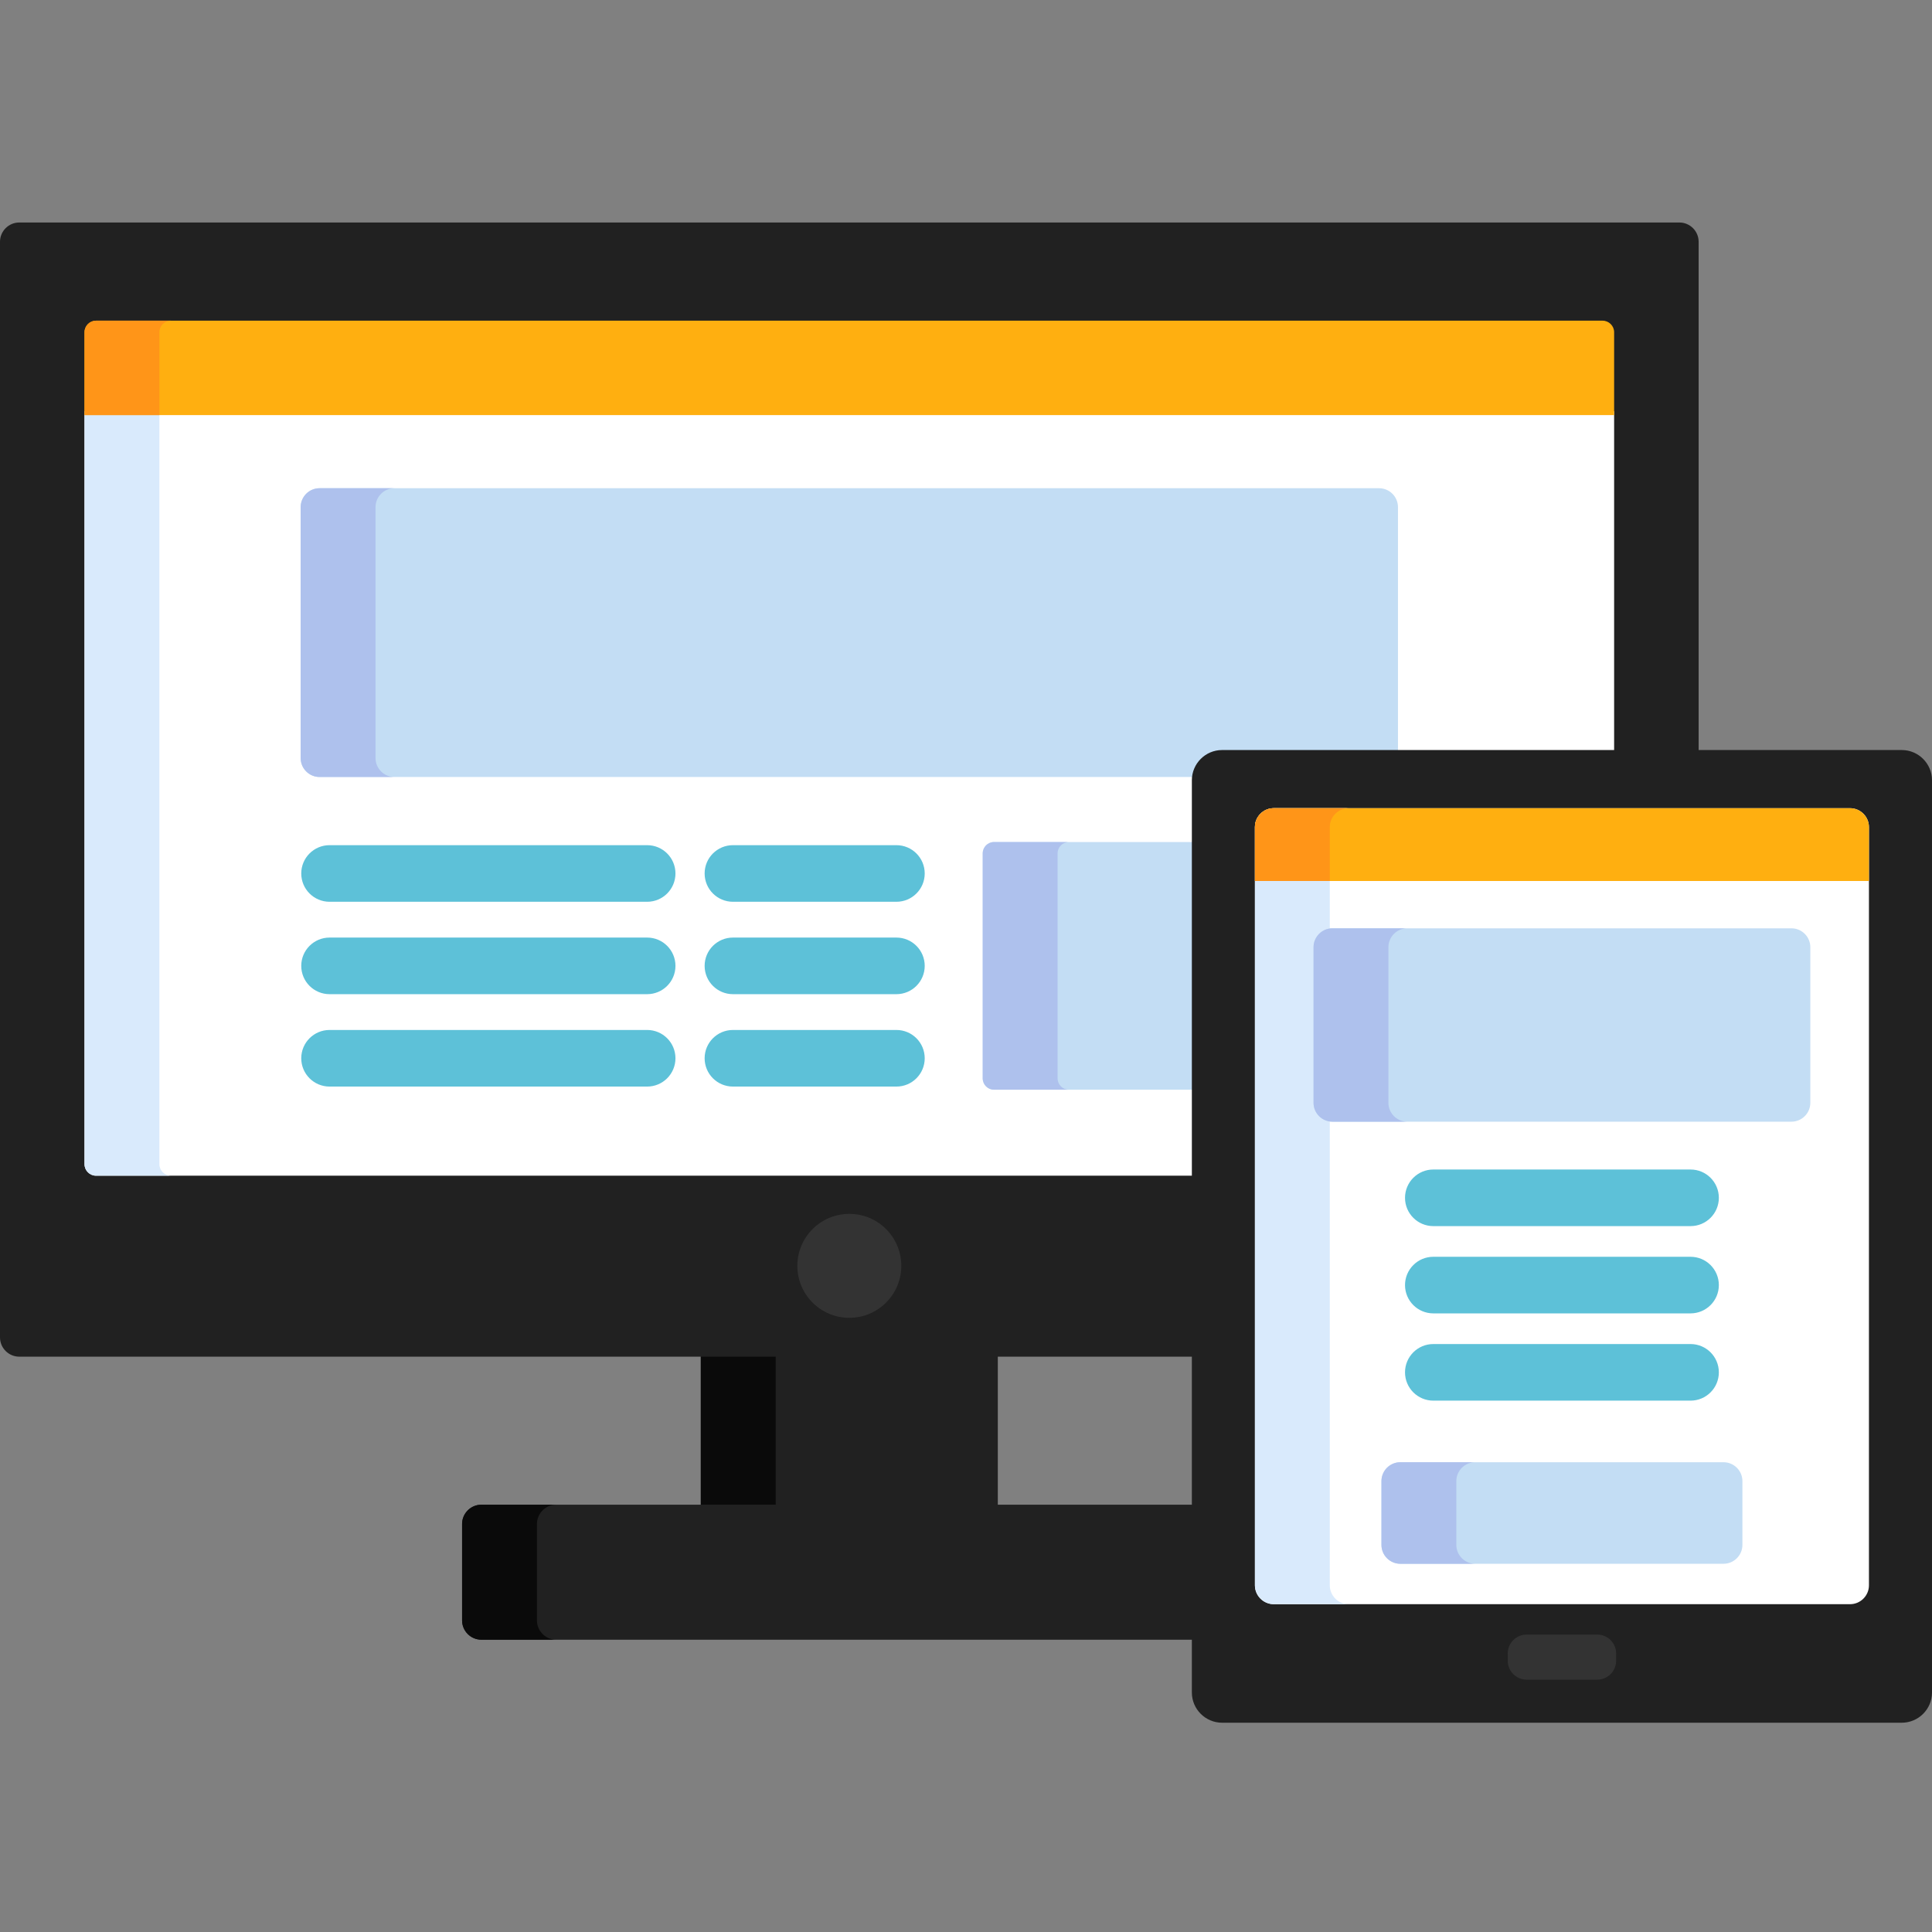 <?xml version="1.0" encoding="utf-8"?>
<!-- Generator: Adobe Illustrator 16.0.0, SVG Export Plug-In . SVG Version: 6.00 Build 0)  -->
<!DOCTYPE svg PUBLIC "-//W3C//DTD SVG 1.1//EN" "http://www.w3.org/Graphics/SVG/1.1/DTD/svg11.dtd">
<svg version="1.1" id="Capa_1" xmlns="http://www.w3.org/2000/svg" xmlns:xlink="http://www.w3.org/1999/xlink" x="0px" y="0px"
	 width="2000px" height="2000px" viewBox="0 0 2000 2000" enable-background="new 0 0 2000 2000" xml:space="preserve">
<rect x="0" y="0" width="2000" height="2000" fill="#808080" stroke="none"/>
<rect x="725.469" y="1400.508" fill="#212121" width="307.461" height="161.055"/>
<rect x="725.469" y="1400.508" fill="#0A0A0A" width="77.508" height="161.055"/>
<path fill="#212121" d="M1237.719,1557.668H498.281c-10.961,0-19.926,8.969-19.926,19.93v99.887c0,10.961,8.969,19.93,19.926,19.93
	h739.438V1557.668L1237.719,1557.668z"/>
<path fill="#0A0A0A" d="M555.864,1677.48v-99.887c0-10.961,8.969-19.93,19.93-19.93h-77.512c-10.961,0-19.926,8.969-19.926,19.93
	v99.887c0,10.961,8.969,19.93,19.926,19.93h77.508C564.832,1697.41,555.864,1688.441,555.864,1677.48z"/>
<path fill="#212121" d="M1738.492,230.328H19.93c-10.961,0-19.93,8.969-19.93,19.93v1134.234c0,10.965,8.969,19.93,19.93,19.93
	h1217.789V807.688c0-15.074,12.266-27.344,27.344-27.344h493.359V250.258C1758.422,239.297,1749.453,230.328,1738.492,230.328z"/>
<path fill="#FFFFFF" d="M87.485,1205.133c0,6.578,5.379,11.953,11.957,11.953h1138.277V807.688
	c0-15.074,12.266-27.344,27.344-27.344h405.875v-354.57H87.485V1205.133z"/>
<path fill="#D9EAFC" d="M164.996,1205.133V425.773H87.485v779.359c0,6.578,5.379,11.953,11.957,11.953h77.512
	C170.375,1217.086,164.996,1211.707,164.996,1205.133z"/>
<circle fill="#333333" cx="879.219" cy="1310.391" r="53.805"/>
<path fill="#C3DDF4" d="M1237.719,871.664h-208.688c-6.444,0-11.719,5.273-11.719,11.719v232.965
	c0,6.445,5.274,11.719,11.719,11.719h208.688V871.664z"/>
<path fill="#AEC1ED" d="M1094.821,1116.348V883.383c0-6.445,5.273-11.719,11.719-11.719h-77.509
	c-6.444,0-11.719,5.273-11.719,11.719v232.965c0,6.445,5.274,11.719,11.719,11.719h77.509
	C1100.094,1128.066,1094.821,1122.793,1094.821,1116.348z"/>
<path fill="#C3DDF4" d="M1265.063,780.344h182.102V524.945c0-10.742-8.789-19.531-19.531-19.531H330.789
	c-10.742,0-19.531,8.789-19.531,19.531v259.863c0,10.742,8.789,19.531,19.531,19.531h907.16
	C1239.606,790.84,1251.125,780.344,1265.063,780.344z"/>
<path fill="#AEC1ED" d="M388.766,784.805V524.941c0-10.742,8.789-19.531,19.531-19.531h-77.508
	c-10.742,0-19.531,8.789-19.531,19.531v259.863c0,10.742,8.789,19.531,19.531,19.531h77.508
	C397.555,804.336,388.766,795.547,388.766,784.805z"/>
<path fill="#FFAF10" d="M1658.981,331.965H99.442c-6.578,0-11.957,5.379-11.957,11.961v85.754h1583.453v-85.754
	C1670.938,337.344,1665.555,331.965,1658.981,331.965z"/>
<path fill="#FF9518" d="M176.953,331.965H99.442c-6.578,0-11.957,5.379-11.957,11.961v85.754h77.508v-85.754
	C164.996,337.344,170.375,331.965,176.953,331.965z"/>
<g>
	<path fill="#5DC1D8" d="M669.938,933.512H341.149c-16.18,0-29.297-13.113-29.297-29.297s13.117-29.297,29.297-29.297h328.789
		c16.18,0,29.297,13.113,29.297,29.297S686.117,933.512,669.938,933.512z"/>
	<path fill="#5DC1D8" d="M669.938,1029.164H341.149c-16.18,0-29.297-13.113-29.297-29.297s13.117-29.297,29.297-29.297h328.789
		c16.18,0,29.297,13.113,29.297,29.297C699.235,1016.047,686.117,1029.164,669.938,1029.164z"/>
	<path fill="#5DC1D8" d="M669.938,1124.816H341.149c-16.18,0-29.297-13.113-29.297-29.297s13.117-29.297,29.297-29.297h328.789
		c16.18,0,29.297,13.113,29.297,29.297S686.117,1124.816,669.938,1124.816z"/>
	<path fill="#5DC1D8" d="M927.969,933.512H758.727c-16.18,0-29.297-13.113-29.297-29.297s13.117-29.297,29.297-29.297h169.242
		c16.18,0,29.297,13.113,29.297,29.297S944.149,933.512,927.969,933.512z"/>
	<path fill="#5DC1D8" d="M927.969,1029.164H758.727c-16.18,0-29.297-13.113-29.297-29.297s13.117-29.297,29.297-29.297h169.242
		c16.18,0,29.297,13.113,29.297,29.297C957.266,1016.047,944.149,1029.164,927.969,1029.164z"/>
	<path fill="#5DC1D8" d="M927.969,1124.816H758.727c-16.18,0-29.297-13.113-29.297-29.297s13.117-29.297,29.297-29.297h169.242
		c16.18,0,29.297,13.113,29.297,29.297S944.149,1124.816,927.969,1124.816z"/>
</g>
<path fill="#212121" d="M1968.75,776.438c17.188,0,31.25,14.063,31.25,31.25v944.414c0,17.188-14.063,31.25-31.25,31.25h-703.688
	c-17.188,0-31.25-14.063-31.25-31.25V807.688c0-17.188,14.063-31.25,31.25-31.25H1968.75L1968.75,776.438z"/>
<path fill="#FFFFFF" d="M1318.621,1660.645c-10.742,0-19.531-8.789-19.531-19.531V856.172c0-10.742,8.789-19.531,19.531-19.531
	h596.574c10.742,0,19.531,8.789,19.531,19.531v784.941c0,10.742-8.789,19.531-19.531,19.531H1318.621z"/>
<path fill="#D9EAFC" d="M1376.598,1641.113V856.172c0-10.742,8.789-19.531,19.531-19.531h-77.508
	c-10.742,0-19.531,8.789-19.531,19.531v784.941c0,10.742,8.789,19.531,19.531,19.531h77.508
	C1385.387,1660.645,1376.598,1651.855,1376.598,1641.113z"/>
<path fill="#333333" d="M1580.34,1738.77c-10.742,0-19.531-8.789-19.531-19.531v-7.598c0-10.742,8.789-19.531,19.531-19.531h73.137
	c10.742,0,19.531,8.789,19.531,19.531v7.598c0,10.742-8.789,19.531-19.531,19.531H1580.34z"/>
<path fill="#FFAF10" d="M1934.727,912.004v-55.832c0-10.742-8.789-19.531-19.531-19.531h-596.574
	c-10.742,0-19.531,8.789-19.531,19.531v55.832H1934.727L1934.727,912.004z"/>
<path fill="#FF9518" d="M1396.129,836.641h-77.508c-10.742,0-19.531,8.789-19.531,19.531v55.832h77.508v-55.832
	C1376.598,845.43,1385.387,836.641,1396.129,836.641z"/>
<g>
	<path fill="#5DC1D8" d="M1750.051,1269.27h-266.285c-16.18,0-29.297-13.113-29.297-29.297s13.117-29.297,29.297-29.297h266.285
		c16.18,0,29.297,13.113,29.297,29.297C1779.348,1256.152,1766.231,1269.27,1750.051,1269.27z"/>
	<path fill="#5DC1D8" d="M1750.051,1359.609h-266.285c-16.18,0-29.297-13.113-29.297-29.297c0-16.18,13.117-29.297,29.297-29.297
		h266.285c16.18,0,29.297,13.117,29.297,29.297C1779.348,1346.496,1766.231,1359.609,1750.051,1359.609z"/>
	<path fill="#5DC1D8" d="M1750.051,1449.941h-266.285c-16.18,0-29.297-13.113-29.297-29.297c0-16.18,13.117-29.297,29.297-29.297
		h266.285c16.18,0,29.297,13.117,29.297,29.297C1779.348,1436.828,1766.231,1449.941,1750.051,1449.941z"/>
</g>
<path fill="#C3DDF4" d="M1874.047,1141.629c0,10.742-8.789,19.531-19.531,19.531h-475.215c-10.742,0-19.531-8.789-19.531-19.531
	V980.52c0-10.742,8.789-19.531,19.531-19.531h475.215c10.742,0,19.531,8.789,19.531,19.531V1141.629z"/>
<path fill="#AEC1ED" d="M1437.278,1141.629V980.52c0-10.742,8.789-19.531,19.531-19.531h-77.508
	c-10.742,0-19.531,8.789-19.531,19.531v161.109c0,10.742,8.789,19.531,19.531,19.531h77.508
	C1446.067,1161.16,1437.278,1152.371,1437.278,1141.629z"/>
<path fill="#C3DDF4" d="M1803.739,1599.281c0,10.742-8.789,19.531-19.531,19.531H1449.61c-10.742,0-19.531-8.789-19.531-19.531
	v-66.055c0-10.742,8.789-19.531,19.531-19.531h334.598c10.742,0,19.531,8.789,19.531,19.531V1599.281L1803.739,1599.281z"/>
<path fill="#AEC1ED" d="M1507.586,1599.281v-66.055c0-10.742,8.789-19.531,19.531-19.531h-77.508
	c-10.742,0-19.531,8.789-19.531,19.531v66.055c0,10.742,8.789,19.531,19.531,19.531h77.508
	C1516.375,1618.813,1507.586,1610.023,1507.586,1599.281z"/>
</svg>
